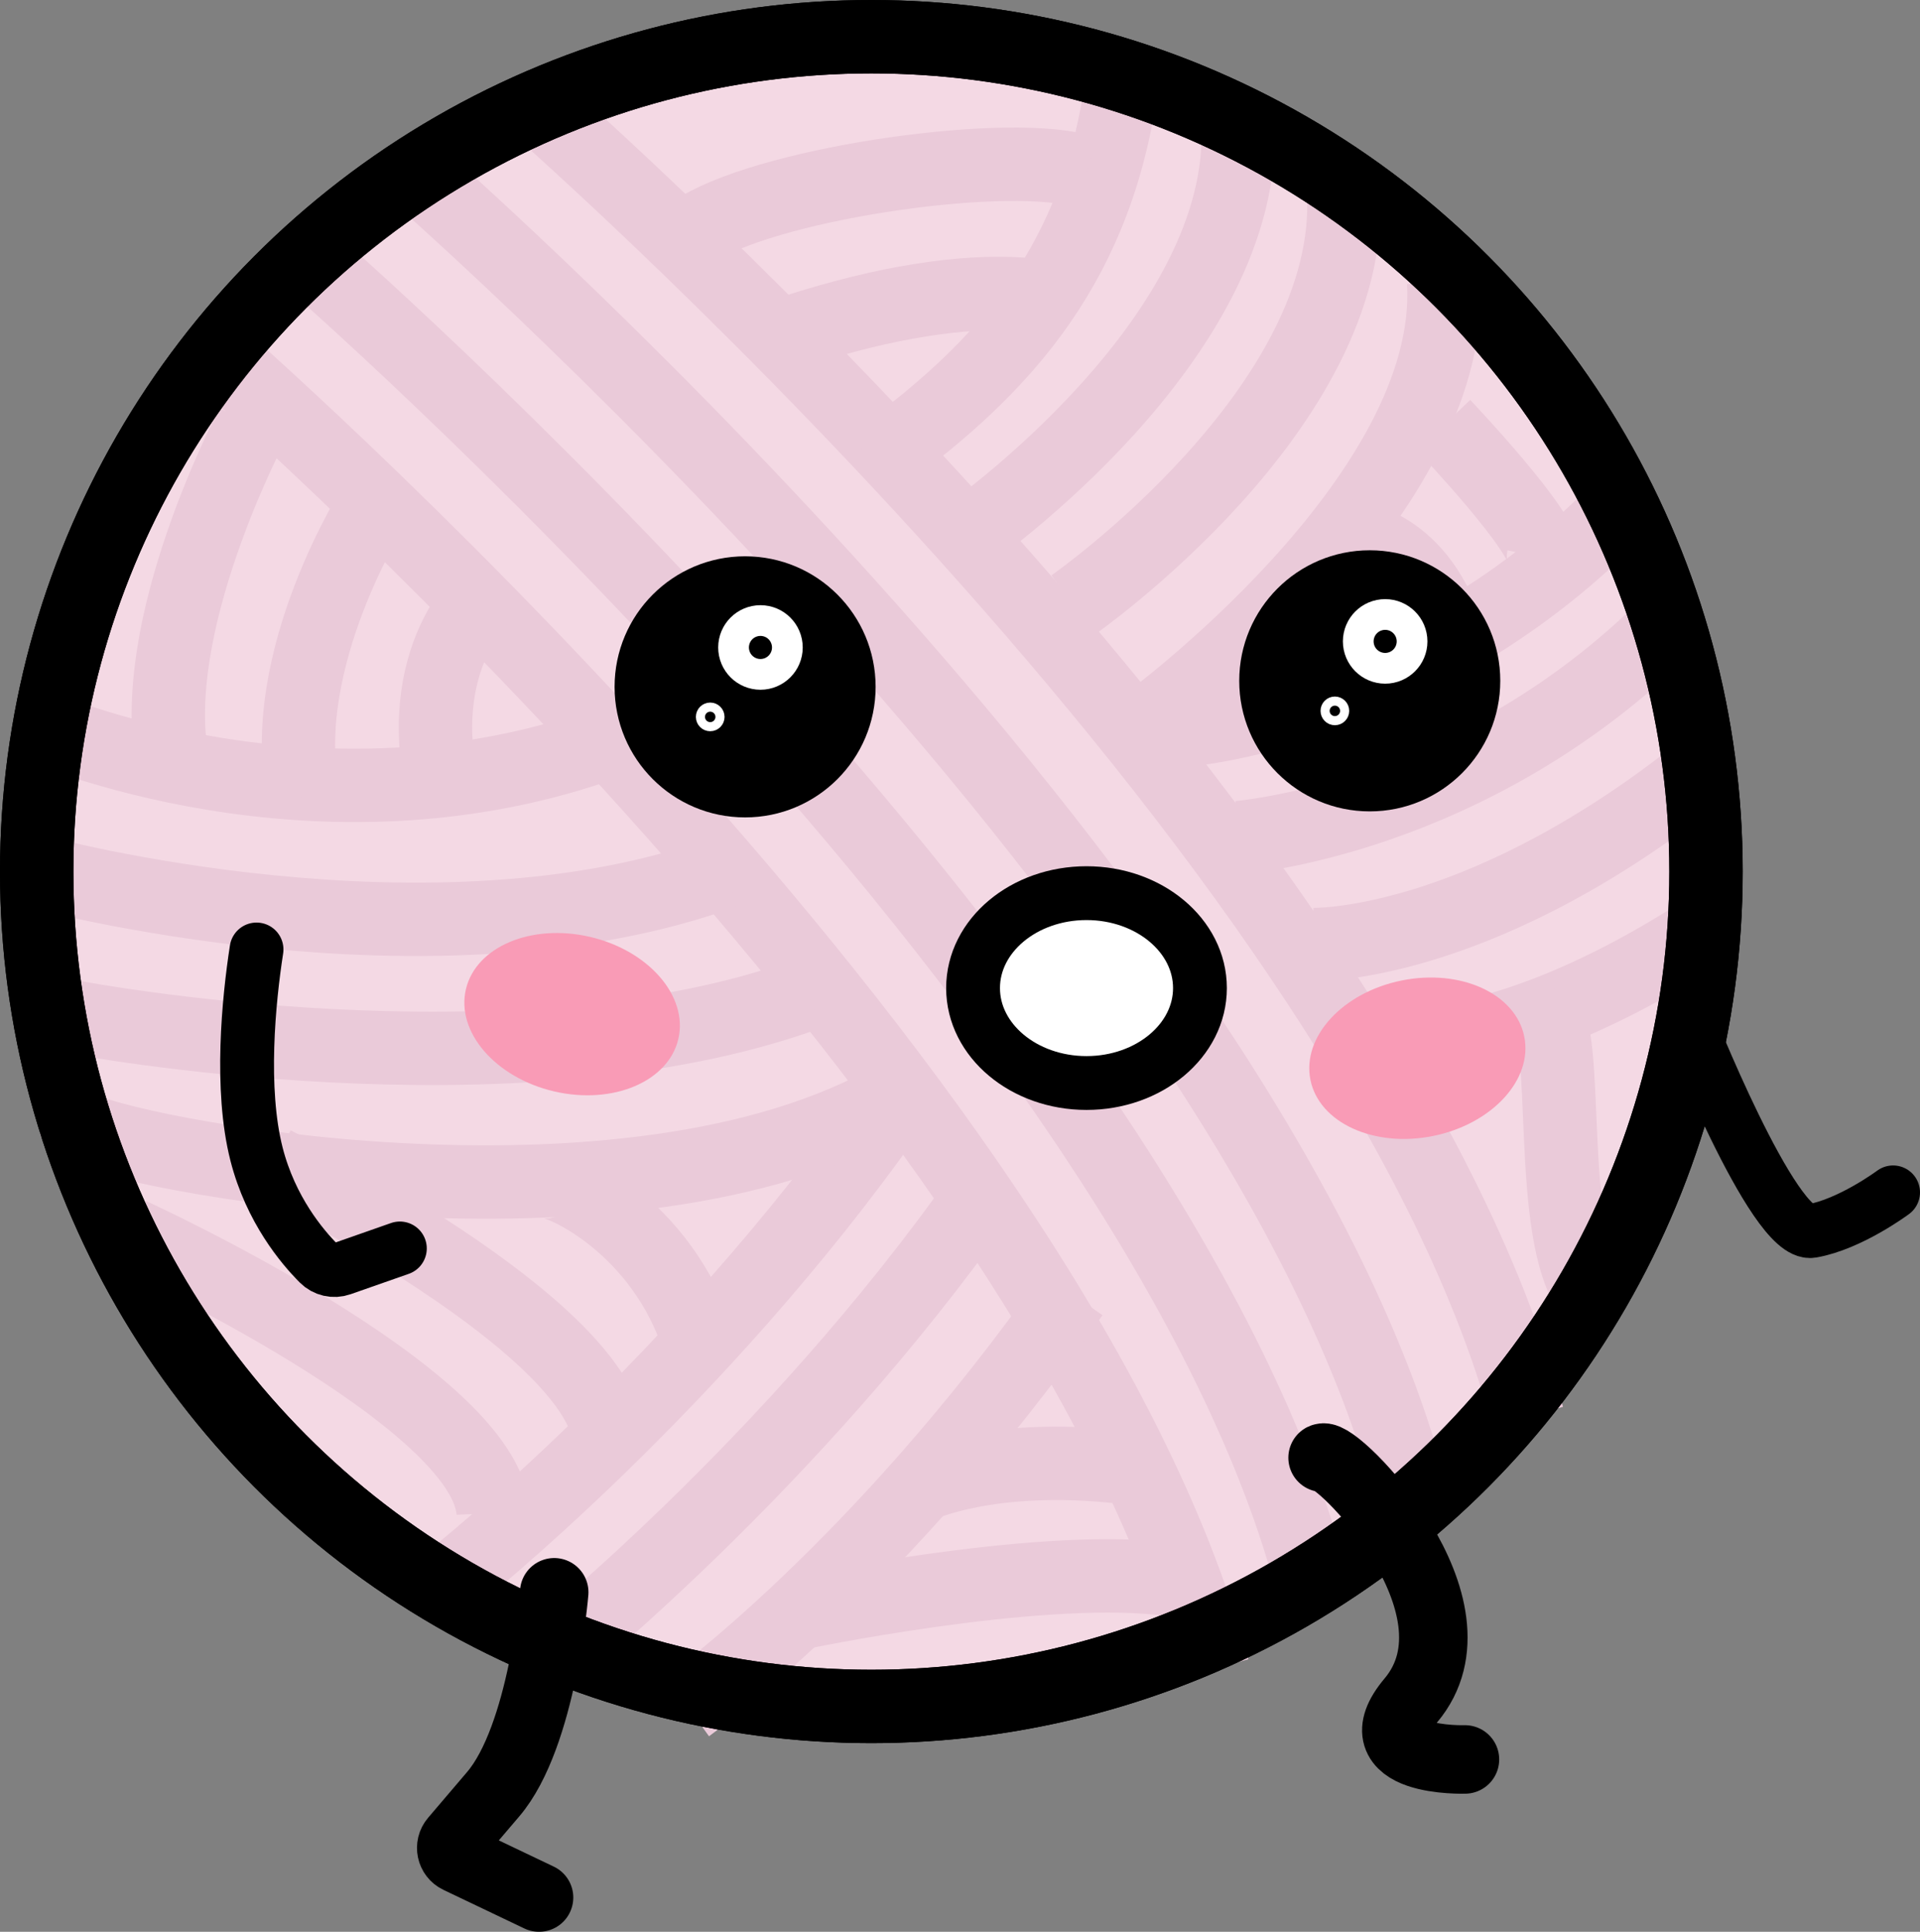 <?xml version="1.0" encoding="UTF-8"?><svg id="Layer_2" xmlns="http://www.w3.org/2000/svg" viewBox="0 0 392.48 394.79"><rect x="0" y="0" width="392.48" height="394.79" fill="#808080" stroke="none"/><defs><style>.cls-1{stroke-width:14px;}.cls-1,.cls-2,.cls-3,.cls-4,.cls-5,.cls-6,.cls-7,.cls-8{stroke-miterlimit:10;}.cls-1,.cls-2,.cls-4,.cls-6,.cls-8{stroke:#000;}.cls-1,.cls-3,.cls-4,.cls-5,.cls-6,.cls-7{fill:none;}.cls-1,.cls-6,.cls-8{stroke-linecap:round;}.cls-2{fill:#fff;}.cls-2,.cls-6,.cls-7,.cls-8{stroke-width:11px;}.cls-3{stroke:#eacad9;}.cls-3,.cls-4{stroke-width:15px;}.cls-9{fill:#f4d9e4;}.cls-10{fill:#f99bb6;}.cls-5{stroke-width:4px;}.cls-5,.cls-7{stroke:#fff;}</style></defs><g id="Layer_1-2"><circle class="cls-9" cx="178.12" cy="178.12" r="170.62"/><path class="cls-3" d="m82.72,33.44s173,150.11,205.34,270.19"/><path class="cls-3" d="m106.92,19.27s173,150.11,205.34,270.19"/><path class="cls-3" d="m62.58,52.4s173,150.11,205.34,270.19"/><path class="cls-3" d="m42.61,70.86s173,150.11,205.34,270.19"/><path class="cls-3" d="m197.61,109.5s58.07-40.46,55.41-84.72"/><path class="cls-3" d="m178.19,94.76c25.23-18.08,45.11-38.69,50.8-75.49"/><path class="cls-3" d="m219.23,123.73s58.07-40.46,55.41-84.72"/><path class="cls-3" d="m233.65,148.42s64.11-46.56,61.45-90.82"/><path class="cls-3" d="m92.51,322.59s49.91-39.55,89.47-95.79"/><path class="cls-3" d="m111.48,339.55s49.91-39.55,89.47-95.79"/><path class="cls-3" d="m140.56,348.74s39.12-28.04,78.67-84.27"/><path class="cls-3" d="m7.5,178.12s80.73,21.96,140.78,0"/><path class="cls-3" d="m7.5,148.22s57.2,25.28,117.26,3.32"/><path class="cls-3" d="m15.43,207.92s89.77,17.08,149.82-4.88"/><path class="cls-3" d="m15.43,229.65c1.06,4.26,104.4,26.13,162.7-2.85"/><path class="cls-3" d="m253.1,171.18s47.79-3.55,88-43.7"/><path class="cls-3" d="m268.25,193.03s32.44,1.09,77.33-33.76"/><path class="cls-3" d="m274.72,212.8s25.96,8.35,73.97-22.76"/><path class="cls-3" d="m241.34,149.33s47.79-3.55,88-43.7"/><path class="cls-3" d="m51.52,86.9s-22.07,41.6-16.09,69.69"/><path class="cls-3" d="m76.87,102.66s-20.76,32.21-14.78,60.3"/><path class="cls-3" d="m100.81,119.84s-16.46,12.58-10.48,40.67"/><path class="cls-3" d="m56.08,237.73s67.51,33.38,68.51,56.98"/><path class="cls-3" d="m111.48,241.57c1.9-.91,24.02,8.45,31.52,33.13"/><path class="cls-3" d="m26.75,252.27s73.06,33.38,74.06,56.98"/><path class="cls-3" d="m162.89,67.54c18.16-5.78,33.55-8.23,46.08-7.41"/><path class="cls-3" d="m143,46.59c15.98-9.5,64.16-16.31,79.1-11.36"/><path class="cls-3" d="m162.89,329.74s47.9-10.07,74.56-7.15"/><path class="cls-3" d="m188.07,303.63s14.24-6.76,40.91-3.84"/><path class="cls-3" d="m315.48,207.26c5.64,2.61.49,45.09,9.82,57.21"/><path class="cls-3" d="m295.1,86.9s21.36,22.46,20.38,27.11"/><path class="cls-3" d="m274.72,109.5s13.91.35,20.38,17.98"/><circle class="cls-4" cx="178.12" cy="178.12" r="170.62"/><ellipse class="cls-10" cx="116.95" cy="207.26" rx="16.21" ry="22.3" transform="translate(-111.47 274.03) rotate(-76.86)"/><ellipse class="cls-10" cx="289.73" cy="216.28" rx="22.3" ry="16.21" transform="translate(-37.14 61.75) rotate(-11.44)"/><circle class="cls-4" cx="178.12" cy="178.12" r="170.62"/><circle class="cls-8" cx="152.31" cy="140.37" r="21.18"/><circle class="cls-7" cx="155.45" cy="132.32" r="3.14"/><circle class="cls-5" cx="145.18" cy="146.51" r=".93"/><circle class="cls-8" cx="280" cy="139.14" r="21.18"/><circle class="cls-7" cx="283.15" cy="131.08" r="3.14"/><circle class="cls-5" cx="272.87" cy="145.28" r=".93"/><ellipse class="cls-2" cx="222.1" cy="201.93" rx="23.19" ry="19.4"/><path class="cls-1" d="m270.36,297.91c2.82-1.36,34.19,30.4,18.04,49.6-10.73,12.75,11.06,12.06,11.06,12.06"/><path class="cls-1" d="m113.29,325.41s-2.39,29.45-12.48,41.27l-7.97,9.35c-1.07,1.25-.66,3.18.83,3.88l16.52,7.88"/><path class="cls-6" d="m52.44,194.04c-1.61,10.38-3.39,28.55,0,41.83,2.89,11.32,9.34,18.96,12.72,22.34,1.26,1.26,3.07,1.67,4.71,1.09l11.87-4.16"/><path class="cls-6" d="m344.64,207.64s17.83,45.3,25.71,43.93,16.63-7.89,16.63-7.89"/></g></svg>